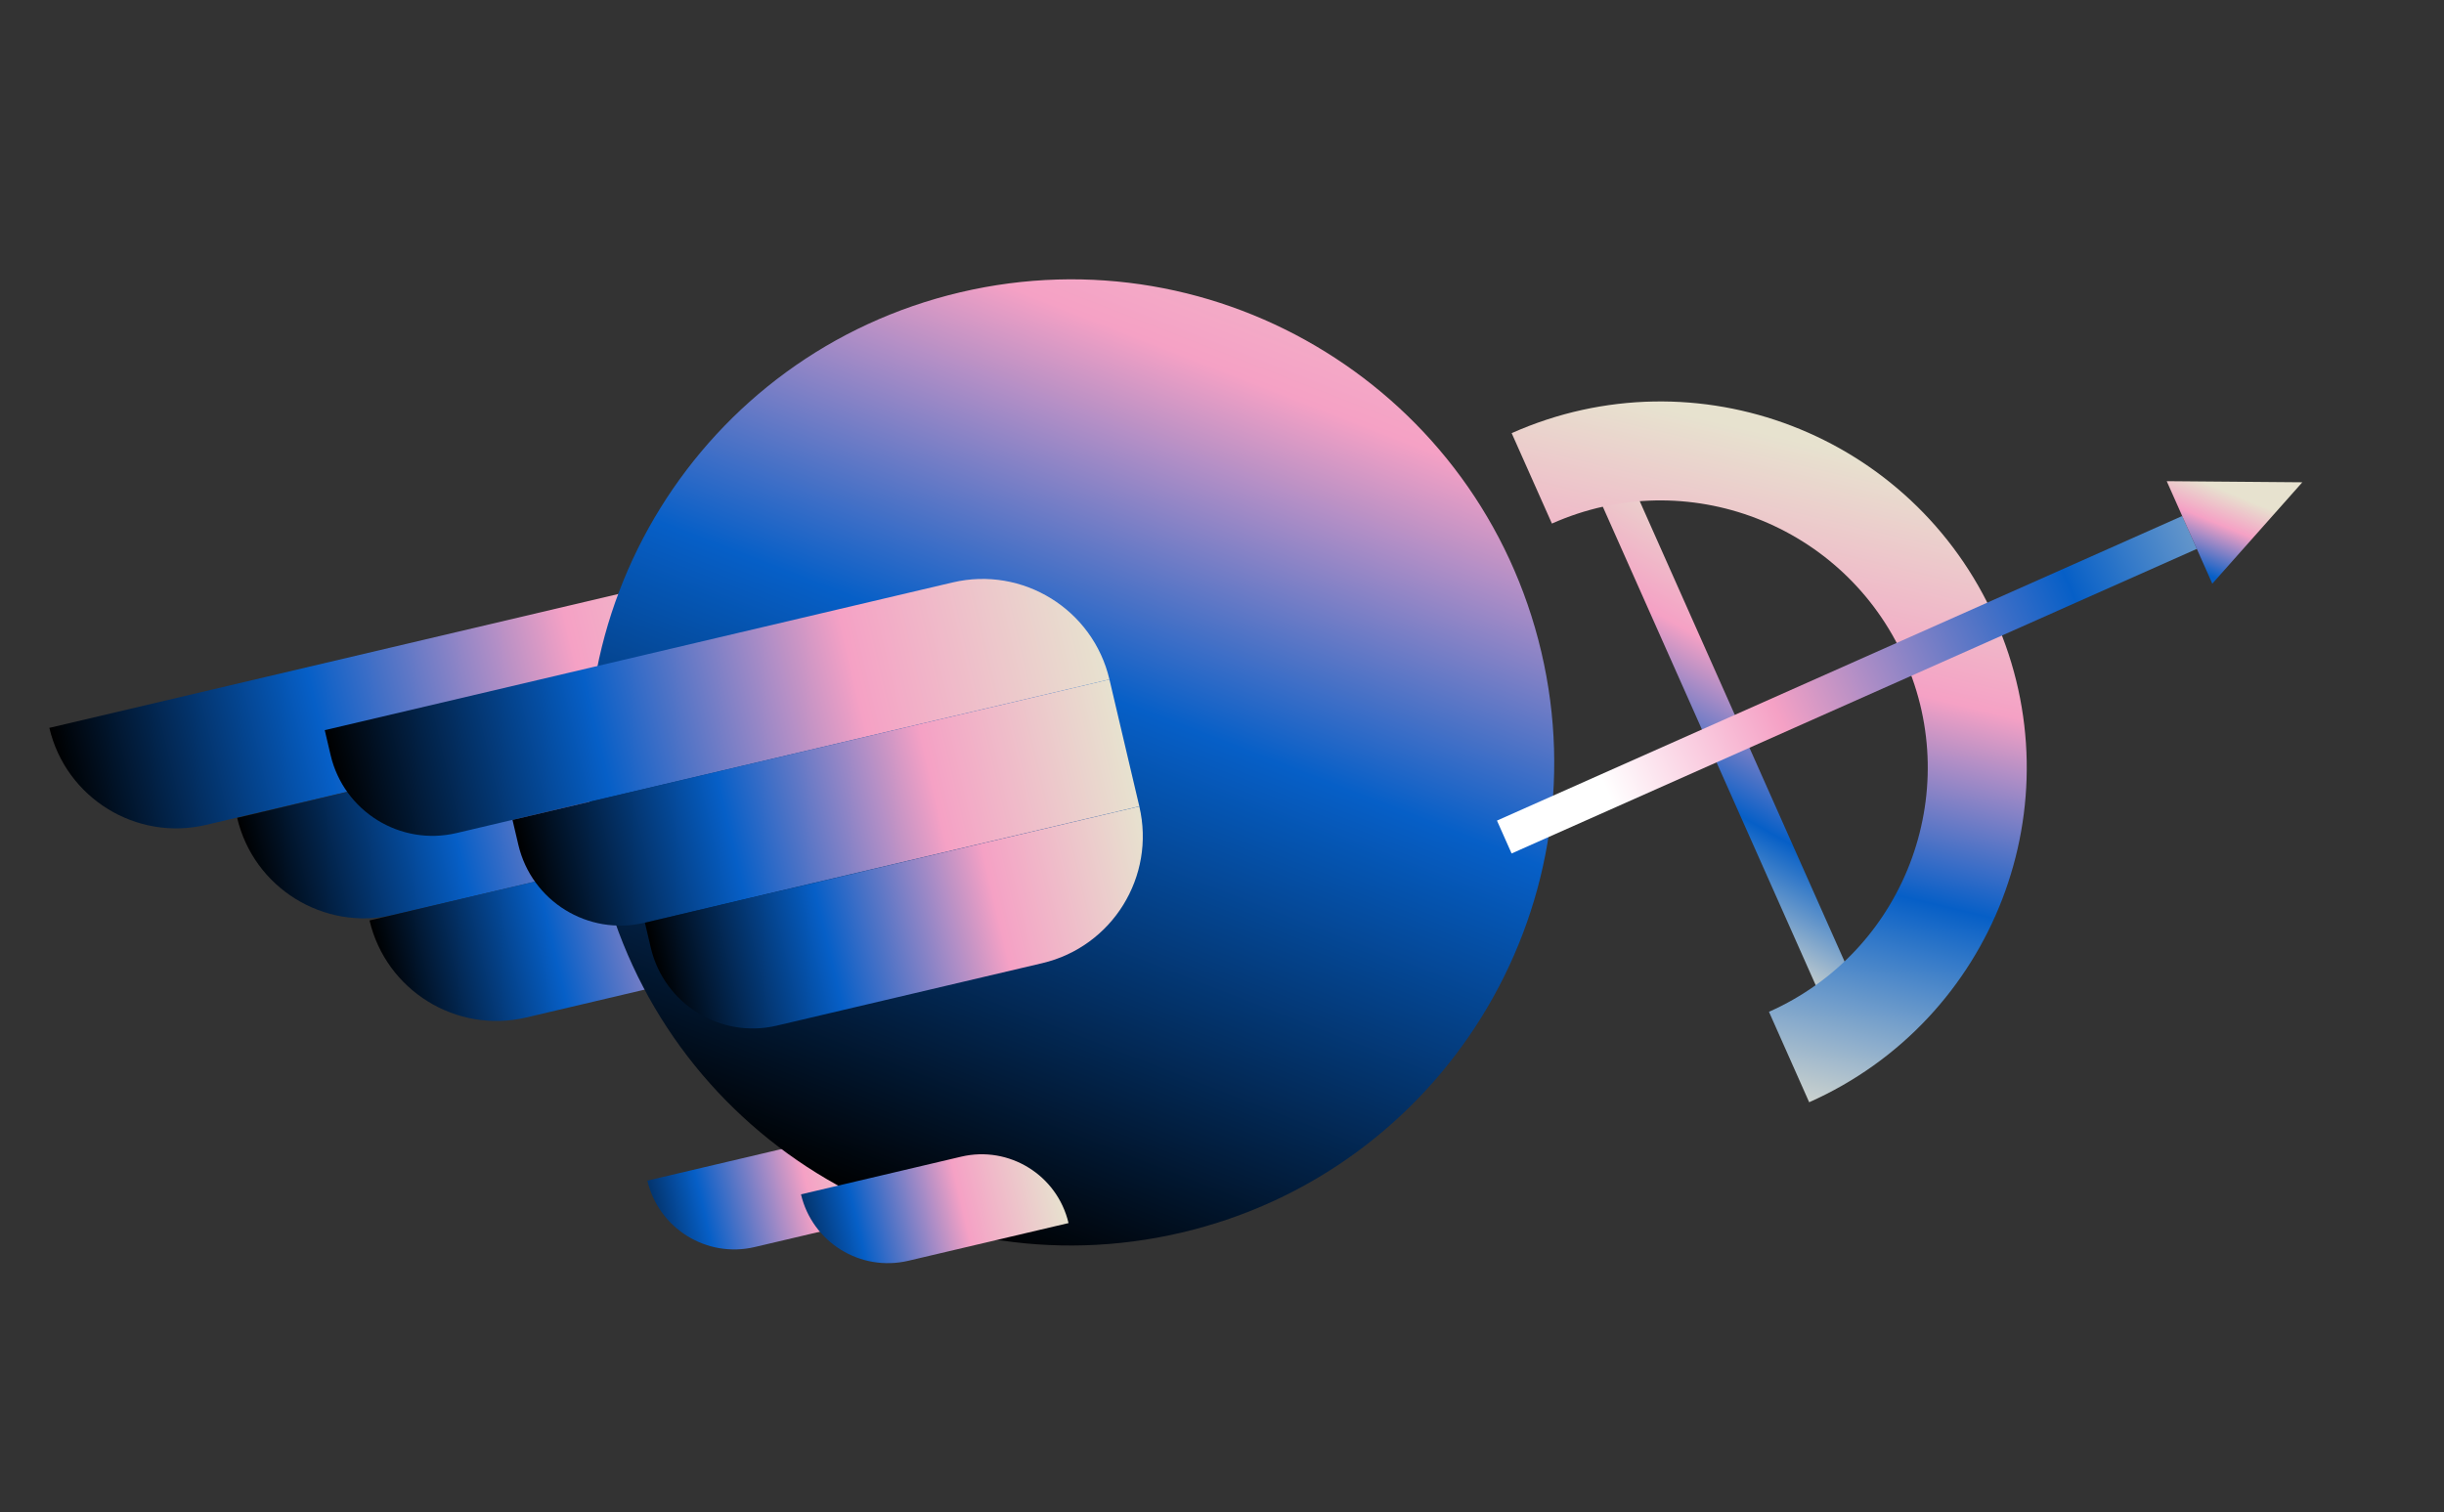 <svg width="265" height="164" viewBox="0 0 265 164" fill="none" xmlns="http://www.w3.org/2000/svg">
<rect x="0" y="0" width="265" height="164" fill="#333333" stroke="none"/>
<path d="M70.194 128.042L87.566 123.954C92.767 122.73 97.979 125.956 99.203 131.158L81.831 135.246C76.629 136.47 71.418 133.244 70.194 128.042Z" fill="url(#paint0_linear_0_1682)"/>
<path d="M90.434 73.44L22.349 89.462C14.751 91.25 7.141 86.549 5.35 78.94L87.196 59.679L90.434 73.44Z" fill="url(#paint1_linear_0_1682)"/>
<path d="M93.68 87.227L42.712 99.221C35.114 101.009 27.502 96.296 25.714 88.698L90.441 73.466L93.68 87.227Z" fill="url(#paint2_linear_0_1682)"/>
<path d="M96.912 100.971L57.066 110.348C49.468 112.136 41.856 107.424 40.068 99.826L93.674 87.211L96.912 100.971Z" fill="url(#paint3_linear_0_1682)"/>
<path d="M128.13 133.676C156.291 127.05 173.747 98.849 167.12 70.689C160.494 42.528 132.293 25.071 104.132 31.698C75.972 38.325 58.515 66.526 65.142 94.686C71.769 122.847 99.969 140.303 128.13 133.676Z" fill="url(#paint4_linear_0_1682)"/>
<path d="M120.296 73.688L49.494 90.349C43.398 91.784 37.286 88.001 35.851 81.904L35.212 79.188L103.297 63.166C110.895 61.378 118.508 66.09 120.296 73.688Z" fill="url(#paint5_linear_0_1682)"/>
<path d="M123.535 87.449L69.851 100.082C63.755 101.517 57.643 97.734 56.208 91.638L55.569 88.921L120.296 73.689L123.535 87.449Z" fill="url(#paint6_linear_0_1682)"/>
<path d="M113.013 104.458L84.21 111.236C78.114 112.67 72.002 108.887 70.568 102.791L69.928 100.074L123.535 87.459C125.323 95.057 120.611 102.67 113.013 104.458Z" fill="url(#paint7_linear_0_1682)"/>
<path d="M86.851 129.532L104.223 125.444C109.424 124.22 114.636 127.446 115.86 132.647L98.488 136.735C93.287 137.959 88.075 134.734 86.851 129.532Z" fill="url(#paint8_linear_0_1682)"/>
<path d="M173.159 48.732L200.528 110.262" stroke="url(#paint9_linear_0_1682)" stroke-width="3.903" stroke-miterlimit="10"/>
<path d="M166.09 51.879C183.423 44.164 203.703 51.976 211.418 69.31C219.133 86.643 211.321 106.934 193.987 114.638" stroke="url(#paint10_linear_0_1682)" stroke-width="10.733" stroke-miterlimit="10"/>
<path d="M237.412 57.743L163.108 90.779" stroke="url(#paint11_linear_0_1682)" stroke-width="3.903" stroke-miterlimit="10"/>
<path fill-rule="evenodd" clip-rule="evenodd" d="M239.877 63.302L234.935 52.184L249.637 52.306L239.877 63.302Z" fill="url(#paint12_linear_0_1682)"/>
<defs>
<linearGradient id="paint0_linear_0_1682" x1="98.104" y1="126.44" x2="65.161" y2="134.192" gradientUnits="userSpaceOnUse">
<stop stop-color="#E7E2CF"/>
<stop offset="0.32" stop-color="#F5A1C5"/>
<stop offset="0.66" stop-color="#065FC7"/>
<stop offset="1"/>
</linearGradient>
<linearGradient id="paint1_linear_0_1682" x1="88.815" y1="66.56" x2="6.97" y2="85.82" gradientUnits="userSpaceOnUse">
<stop stop-color="#E7E2CF"/>
<stop offset="0.32" stop-color="#F5A1C5"/>
<stop offset="0.66" stop-color="#065FC7"/>
<stop offset="1"/>
</linearGradient>
<linearGradient id="paint2_linear_0_1682" x1="92.06" y1="80.347" x2="27.333" y2="95.579" gradientUnits="userSpaceOnUse">
<stop stop-color="#E7E2CF"/>
<stop offset="0.32" stop-color="#F5A1C5"/>
<stop offset="0.66" stop-color="#065FC7"/>
<stop offset="1"/>
</linearGradient>
<linearGradient id="paint3_linear_0_1682" x1="95.293" y1="94.091" x2="41.698" y2="106.703" gradientUnits="userSpaceOnUse">
<stop stop-color="#E7E2CF"/>
<stop offset="0.32" stop-color="#F5A1C5"/>
<stop offset="0.66" stop-color="#065FC7"/>
<stop offset="1"/>
</linearGradient>
<linearGradient id="paint4_linear_0_1682" x1="149.468" y1="-2.887" x2="97.093" y2="131.551" gradientUnits="userSpaceOnUse">
<stop stop-color="#E7E2CF"/>
<stop offset="0.32" stop-color="#F5A1C5"/>
<stop offset="0.581" stop-color="#065FC7"/>
<stop offset="1"/>
</linearGradient>
<linearGradient id="paint5_linear_0_1682" x1="118.679" y1="66.819" x2="36.834" y2="86.079" gradientUnits="userSpaceOnUse">
<stop stop-color="#E7E2CF"/>
<stop offset="0.32" stop-color="#F5A1C5"/>
<stop offset="0.66" stop-color="#065FC7"/>
<stop offset="1"/>
</linearGradient>
<linearGradient id="paint6_linear_0_1682" x1="121.918" y1="80.58" x2="57.191" y2="95.812" gradientUnits="userSpaceOnUse">
<stop stop-color="#E7E2CF"/>
<stop offset="0.32" stop-color="#F5A1C5"/>
<stop offset="0.66" stop-color="#065FC7"/>
<stop offset="1"/>
</linearGradient>
<linearGradient id="paint7_linear_0_1682" x1="125.154" y1="94.34" x2="71.548" y2="106.954" gradientUnits="userSpaceOnUse">
<stop stop-color="#E7E2CF"/>
<stop offset="0.32" stop-color="#F5A1C5"/>
<stop offset="0.66" stop-color="#065FC7"/>
<stop offset="1"/>
</linearGradient>
<linearGradient id="paint8_linear_0_1682" x1="114.761" y1="127.929" x2="81.818" y2="135.682" gradientUnits="userSpaceOnUse">
<stop stop-color="#E7E2CF"/>
<stop offset="0.32" stop-color="#F5A1C5"/>
<stop offset="0.66" stop-color="#065FC7"/>
<stop offset="1"/>
</linearGradient>
<linearGradient id="paint9_linear_0_1682" x1="197.45" y1="60.501" x2="176.25" y2="98.504" gradientUnits="userSpaceOnUse">
<stop stop-color="#E7E2CF"/>
<stop offset="0.32" stop-color="#F5A1C5"/>
<stop offset="0.66" stop-color="#065FC7"/>
<stop offset="1" stop-color="#E7E2CF"/>
</linearGradient>
<linearGradient id="paint10_linear_0_1682" x1="201.253" y1="49.343" x2="183.917" y2="121.327" gradientUnits="userSpaceOnUse">
<stop stop-color="#E7E2CF"/>
<stop offset="0.32" stop-color="#F5A1C5"/>
<stop offset="0.613" stop-color="#065FC7"/>
<stop offset="0.984" stop-color="#E7E2CF"/>
</linearGradient>
<linearGradient id="paint11_linear_0_1682" x1="163.109" y1="90.79" x2="255.87" y2="49.38" gradientUnits="userSpaceOnUse">
<stop offset="0.12" stop-color="white"/>
<stop offset="0.32" stop-color="#F5A1C5"/>
<stop offset="0.66" stop-color="#065FC7"/>
<stop offset="1" stop-color="#E7E2CF"/>
</linearGradient>
<linearGradient id="paint12_linear_0_1682" x1="242.411" y1="53.687" x2="238.164" y2="64.136" gradientUnits="userSpaceOnUse">
<stop stop-color="#E7E2CF"/>
<stop offset="0.32" stop-color="#F5A1C5"/>
<stop offset="0.813" stop-color="#065FC7"/>
</linearGradient>
</defs>
</svg>
